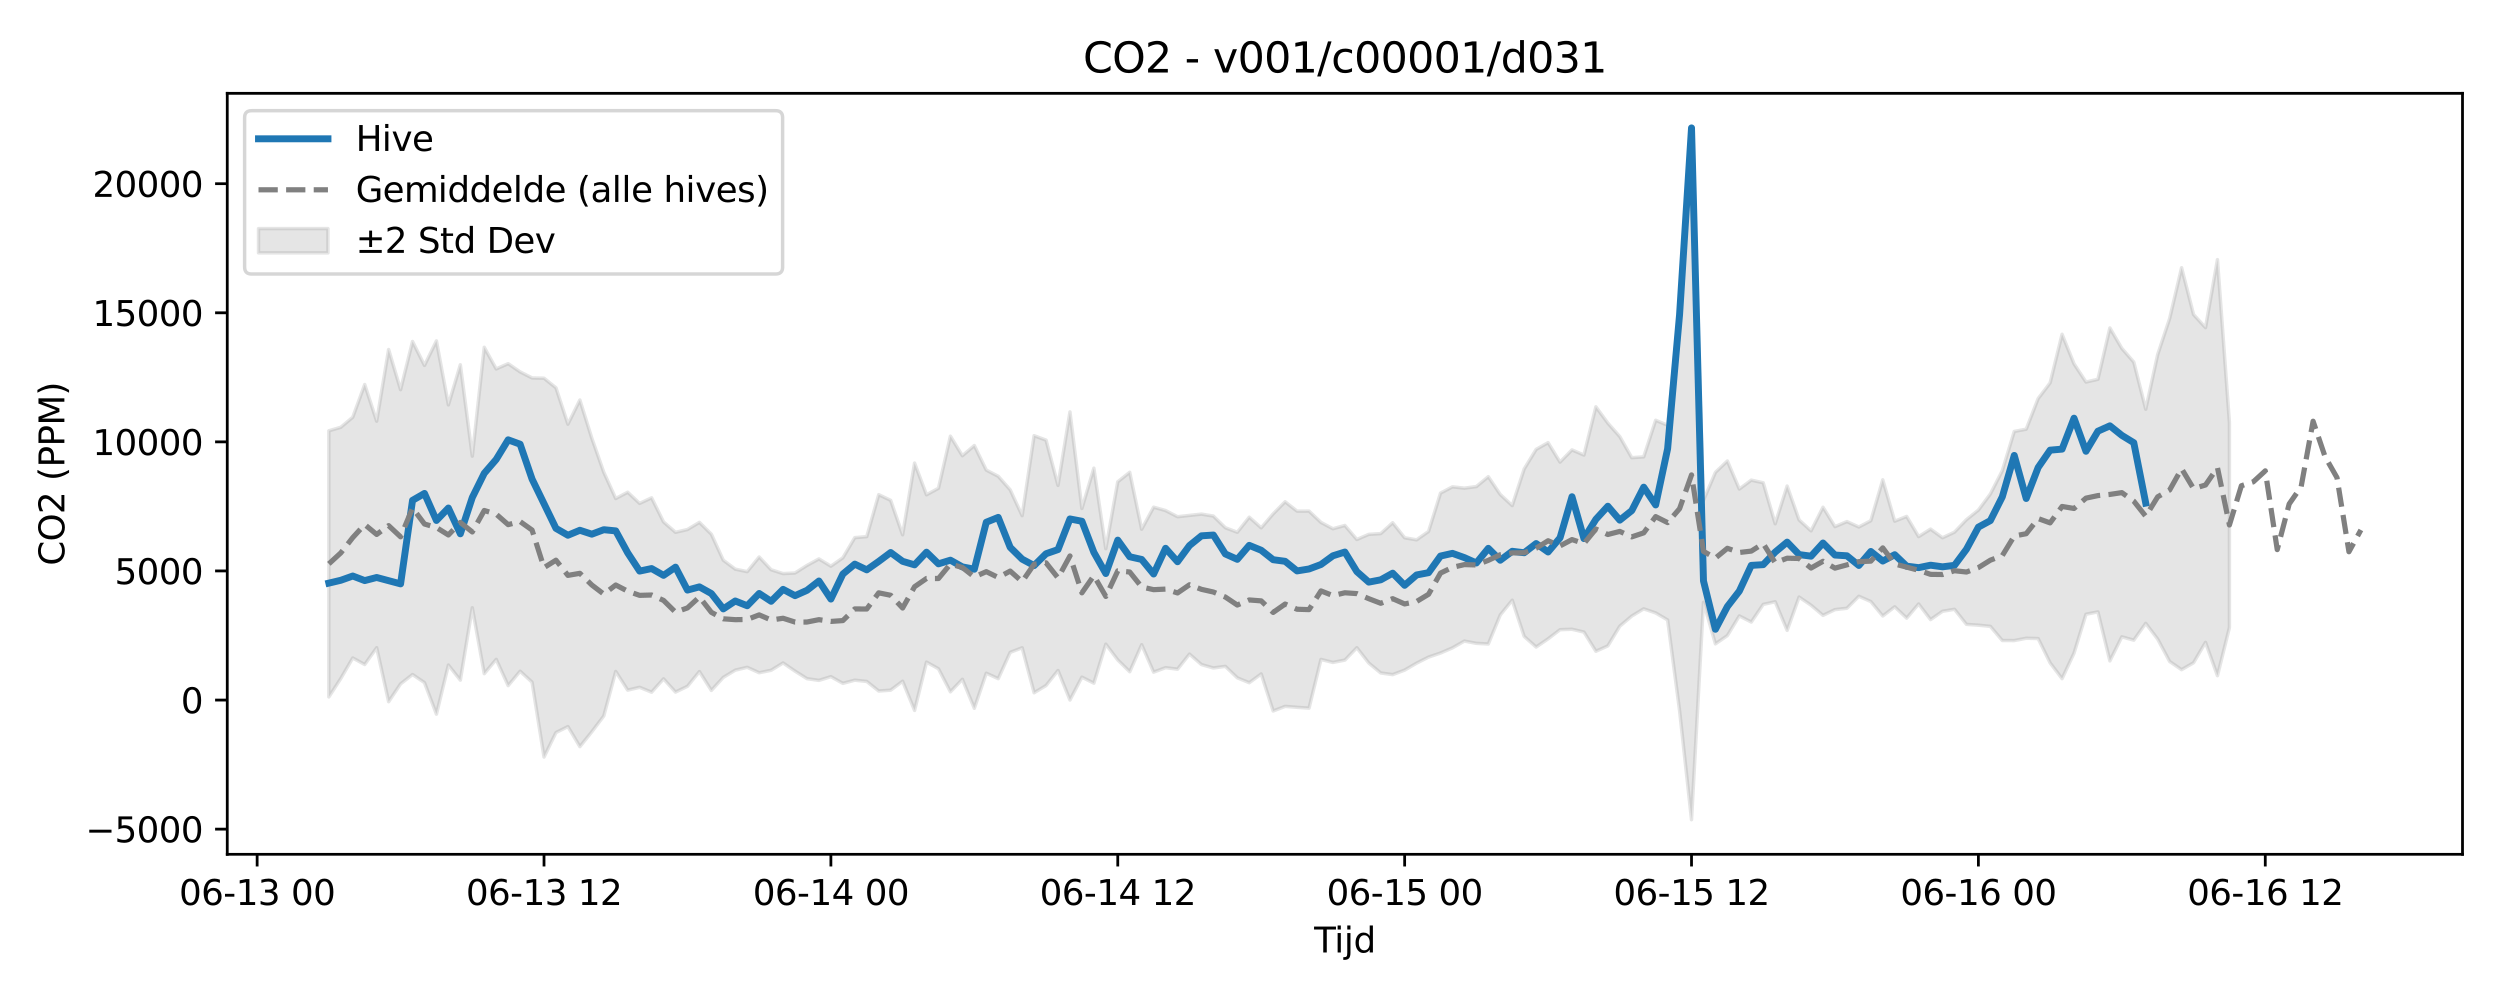 <?xml version="1.0" encoding="utf-8" standalone="no"?>
<!DOCTYPE svg PUBLIC "-//W3C//DTD SVG 1.1//EN"
  "http://www.w3.org/Graphics/SVG/1.1/DTD/svg11.dtd">
<svg xmlns:xlink="http://www.w3.org/1999/xlink" width="720pt" height="288pt" viewBox="0 0 720 288" xmlns="http://www.w3.org/2000/svg" version="1.1">
 <defs>
  <style type="text/css">*{stroke-linejoin: round; stroke-linecap: butt}</style>
 </defs>
 <g id="figure_1">
  <g id="patch_1">
   <path d="M 0 288 
L 720 288 
L 720 0 
L 0 0 
z
" style="fill: #ffffff"/>
  </g>
  <g id="axes_1">
   <g id="patch_2">
    <path d="M 65.45 246.04 
L 709.2 246.04 
L 709.2 26.88 
L 65.45 26.88 
z
" style="fill: #ffffff"/>
   </g>
   <g id="FillBetweenPolyCollection_1">
    <defs>
     <path id="mb238373b81" d="M 94.711 -163.932 
L 94.711 -87.285 
L 98.154 -92.598 
L 101.596 -98.506 
L 105.039 -96.616 
L 108.481 -101.46 
L 111.924 -85.903 
L 115.366 -91.038 
L 118.809 -93.74 
L 122.251 -91.401 
L 125.694 -82.318 
L 129.136 -96.468 
L 132.579 -92.121 
L 136.022 -112.971 
L 139.464 -93.983 
L 142.907 -98.1 
L 146.349 -90.545 
L 149.792 -94.687 
L 153.234 -91.541 
L 156.677 -69.968 
L 160.119 -77.025 
L 163.562 -78.741 
L 167.004 -72.966 
L 170.447 -77.245 
L 173.889 -81.805 
L 177.332 -94.617 
L 180.774 -89.24 
L 184.217 -90.054 
L 187.659 -88.648 
L 191.102 -92.493 
L 194.544 -88.682 
L 197.987 -90.338 
L 201.429 -94.593 
L 204.872 -89.149 
L 208.314 -92.912 
L 211.757 -94.988 
L 215.199 -95.811 
L 218.642 -94.251 
L 222.084 -94.956 
L 225.527 -97.072 
L 228.969 -94.71 
L 232.412 -92.546 
L 235.854 -92.041 
L 239.297 -93.122 
L 242.739 -91.192 
L 246.182 -92.102 
L 249.624 -91.745 
L 253.067 -88.988 
L 256.509 -89.224 
L 259.952 -91.804 
L 263.395 -83.398 
L 266.837 -97.308 
L 270.28 -95.393 
L 273.722 -88.75 
L 277.165 -92.36 
L 280.607 -84.012 
L 284.05 -94.116 
L 287.492 -92.544 
L 290.935 -100.125 
L 294.377 -101.442 
L 297.82 -88.484 
L 301.262 -90.567 
L 304.705 -94.902 
L 308.147 -86.395 
L 311.59 -92.98 
L 315.032 -91.248 
L 318.475 -102.481 
L 321.917 -97.931 
L 325.36 -94.541 
L 328.802 -102.324 
L 332.245 -94.421 
L 335.687 -95.708 
L 339.13 -95.272 
L 342.572 -99.617 
L 346.015 -96.603 
L 349.457 -95.621 
L 352.9 -96.088 
L 356.342 -92.791 
L 359.785 -91.375 
L 363.227 -93.906 
L 366.67 -83.234 
L 370.112 -84.562 
L 373.555 -84.289 
L 376.997 -84.053 
L 380.44 -98.084 
L 383.882 -97.217 
L 387.325 -97.887 
L 390.768 -101.454 
L 394.21 -97.044 
L 397.653 -94.185 
L 401.095 -93.705 
L 404.538 -95.009 
L 407.98 -97.007 
L 411.423 -98.757 
L 414.865 -99.926 
L 418.308 -101.414 
L 421.75 -103.373 
L 425.193 -102.714 
L 428.635 -102.529 
L 432.078 -110.894 
L 435.52 -115.14 
L 438.963 -104.713 
L 442.405 -101.649 
L 445.848 -104.01 
L 449.29 -106.649 
L 452.733 -106.772 
L 456.175 -105.965 
L 459.618 -100.438 
L 463.06 -101.983 
L 466.503 -107.659 
L 469.945 -110.57 
L 473.388 -112.655 
L 476.83 -111.475 
L 480.273 -109.451 
L 483.715 -83.362 
L 487.158 -51.922 
L 490.6 -114.528 
L 494.043 -102.566 
L 497.485 -104.95 
L 500.928 -110.613 
L 504.37 -108.846 
L 507.813 -113.931 
L 511.255 -114.69 
L 514.698 -106.447 
L 518.141 -116.052 
L 521.583 -113.69 
L 525.026 -110.774 
L 528.468 -112.428 
L 531.911 -112.816 
L 535.353 -116.269 
L 538.796 -114.75 
L 542.238 -110.598 
L 545.681 -113.24 
L 549.123 -109.979 
L 552.566 -114.052 
L 556.008 -109.551 
L 559.451 -111.953 
L 562.893 -112.521 
L 566.336 -108.18 
L 569.778 -107.948 
L 573.221 -107.602 
L 576.663 -103.527 
L 580.106 -103.515 
L 583.548 -104.182 
L 586.991 -104.092 
L 590.433 -97.095 
L 593.876 -92.548 
L 597.318 -99.889 
L 600.761 -111.097 
L 604.203 -111.773 
L 607.646 -97.664 
L 611.088 -104.59 
L 614.531 -103.627 
L 617.973 -108.476 
L 621.416 -103.928 
L 624.858 -97.494 
L 628.301 -95.129 
L 631.743 -97.126 
L 635.186 -103.005 
L 638.628 -93.397 
L 642.071 -107.245 
L 642.071 -166.371 
L 642.071 -166.371 
L 638.628 -213.225 
L 635.186 -193.642 
L 631.743 -197.409 
L 628.301 -210.899 
L 624.858 -196.27 
L 621.416 -185.902 
L 617.973 -170.147 
L 614.531 -183.712 
L 611.088 -187.661 
L 607.646 -193.545 
L 604.203 -178.766 
L 600.761 -177.98 
L 597.318 -183.237 
L 593.876 -191.728 
L 590.433 -177.723 
L 586.991 -173.215 
L 583.548 -164.398 
L 580.106 -163.75 
L 576.663 -152.435 
L 573.221 -145.733 
L 569.778 -141.101 
L 566.336 -138.336 
L 562.893 -134.745 
L 559.451 -133.129 
L 556.008 -135.623 
L 552.566 -133.466 
L 549.123 -139.266 
L 545.681 -137.899 
L 542.238 -149.813 
L 538.796 -138.032 
L 535.353 -136.224 
L 531.911 -137.786 
L 528.468 -136.334 
L 525.026 -141.92 
L 521.583 -135.117 
L 518.141 -138.262 
L 514.698 -148.024 
L 511.255 -137.16 
L 507.813 -148.966 
L 504.37 -149.722 
L 500.928 -147.158 
L 497.485 -155.233 
L 494.043 -151.968 
L 490.6 -143.896 
L 487.158 -250.525 
L 483.715 -199.64 
L 480.273 -165.535 
L 476.83 -166.96 
L 473.388 -156.421 
L 469.945 -156.195 
L 466.503 -162.253 
L 463.06 -166.142 
L 459.618 -170.839 
L 456.175 -156.941 
L 452.733 -158.436 
L 449.29 -154.911 
L 445.848 -160.52 
L 442.405 -158.577 
L 438.963 -152.937 
L 435.52 -142.391 
L 432.078 -145.59 
L 428.635 -150.714 
L 425.193 -147.871 
L 421.75 -147.416 
L 418.308 -147.792 
L 414.865 -145.982 
L 411.423 -134.94 
L 407.98 -132.528 
L 404.538 -133.122 
L 401.095 -137.453 
L 397.653 -134.323 
L 394.21 -134.111 
L 390.768 -132.627 
L 387.325 -136.676 
L 383.882 -135.721 
L 380.44 -137.55 
L 376.997 -140.81 
L 373.555 -140.785 
L 370.112 -143.502 
L 366.67 -140.006 
L 363.227 -135.99 
L 359.785 -139.054 
L 356.342 -134.709 
L 352.9 -136.015 
L 349.457 -139.374 
L 346.015 -139.939 
L 342.572 -139.563 
L 339.13 -139.183 
L 335.687 -140.967 
L 332.245 -141.932 
L 328.802 -135.579 
L 325.36 -151.983 
L 321.917 -149.246 
L 318.475 -129.979 
L 315.032 -153.171 
L 311.59 -141.553 
L 308.147 -169.372 
L 304.705 -148.199 
L 301.262 -161.248 
L 297.82 -162.521 
L 294.377 -139.496 
L 290.935 -146.938 
L 287.492 -150.835 
L 284.05 -152.615 
L 280.607 -159.68 
L 277.165 -156.75 
L 273.722 -162.384 
L 270.28 -147.387 
L 266.837 -145.495 
L 263.395 -154.64 
L 259.952 -133.975 
L 256.509 -143.908 
L 253.067 -145.538 
L 249.624 -133.455 
L 246.182 -133.161 
L 242.739 -127.35 
L 239.297 -124.94 
L 235.854 -127.038 
L 232.412 -125.162 
L 228.969 -122.982 
L 225.527 -122.809 
L 222.084 -123.913 
L 218.642 -127.585 
L 215.199 -123.371 
L 211.757 -124.084 
L 208.314 -126.656 
L 204.872 -134.153 
L 201.429 -137.562 
L 197.987 -135.501 
L 194.544 -134.698 
L 191.102 -137.682 
L 187.659 -144.627 
L 184.217 -143.023 
L 180.774 -146.242 
L 177.332 -144.423 
L 173.889 -151.989 
L 170.447 -161.796 
L 167.004 -172.799 
L 163.562 -165.839 
L 160.119 -176.309 
L 156.677 -179.08 
L 153.234 -179.15 
L 149.792 -180.9 
L 146.349 -183.262 
L 142.907 -181.747 
L 139.464 -187.981 
L 136.022 -156.626 
L 132.579 -182.949 
L 129.136 -171.389 
L 125.694 -189.823 
L 122.251 -182.766 
L 118.809 -189.654 
L 115.366 -175.764 
L 111.924 -187.337 
L 108.481 -166.702 
L 105.039 -177.258 
L 101.596 -167.847 
L 98.154 -164.946 
L 94.711 -163.932 
z
" style="stroke: #808080; stroke-opacity: 0.2"/>
    </defs>
    <g clip-path="url(#p843b6e607b)">
     <use xlink:href="#mb238373b81" x="0" y="288" style="fill: #808080; fill-opacity: 0.2; stroke: #808080; stroke-opacity: 0.2"/>
    </g>
   </g>
   <g id="matplotlib.axis_1">
    <g id="xtick_1">
     <g id="line2d_1">
      <defs>
       <path id="m1d92f4a428" d="M 0 0 
L 0 3.5 
" style="stroke: #000000; stroke-width: 0.8"/>
      </defs>
      <g>
       <use xlink:href="#m1d92f4a428" x="74.056" y="246.04" style="stroke: #000000; stroke-width: 0.8"/>
      </g>
     </g>
     <g id="text_1">
      <!-- 06-13 00 -->
      <g transform="translate(51.576 260.638) scale(0.1 -0.1)">
       <defs>
        <path id="DejaVuSans-30" d="M 2034 4250 
Q 1547 4250 1301 3770 
Q 1056 3291 1056 2328 
Q 1056 1369 1301 889 
Q 1547 409 2034 409 
Q 2525 409 2770 889 
Q 3016 1369 3016 2328 
Q 3016 3291 2770 3770 
Q 2525 4250 2034 4250 
z
M 2034 4750 
Q 2819 4750 3233 4129 
Q 3647 3509 3647 2328 
Q 3647 1150 3233 529 
Q 2819 -91 2034 -91 
Q 1250 -91 836 529 
Q 422 1150 422 2328 
Q 422 3509 836 4129 
Q 1250 4750 2034 4750 
z
" transform="scale(0.016)"/>
        <path id="DejaVuSans-36" d="M 2113 2584 
Q 1688 2584 1439 2293 
Q 1191 2003 1191 1497 
Q 1191 994 1439 701 
Q 1688 409 2113 409 
Q 2538 409 2786 701 
Q 3034 994 3034 1497 
Q 3034 2003 2786 2293 
Q 2538 2584 2113 2584 
z
M 3366 4563 
L 3366 3988 
Q 3128 4100 2886 4159 
Q 2644 4219 2406 4219 
Q 1781 4219 1451 3797 
Q 1122 3375 1075 2522 
Q 1259 2794 1537 2939 
Q 1816 3084 2150 3084 
Q 2853 3084 3261 2657 
Q 3669 2231 3669 1497 
Q 3669 778 3244 343 
Q 2819 -91 2113 -91 
Q 1303 -91 875 529 
Q 447 1150 447 2328 
Q 447 3434 972 4092 
Q 1497 4750 2381 4750 
Q 2619 4750 2861 4703 
Q 3103 4656 3366 4563 
z
" transform="scale(0.016)"/>
        <path id="DejaVuSans-2d" d="M 313 2009 
L 1997 2009 
L 1997 1497 
L 313 1497 
L 313 2009 
z
" transform="scale(0.016)"/>
        <path id="DejaVuSans-31" d="M 794 531 
L 1825 531 
L 1825 4091 
L 703 3866 
L 703 4441 
L 1819 4666 
L 2450 4666 
L 2450 531 
L 3481 531 
L 3481 0 
L 794 0 
L 794 531 
z
" transform="scale(0.016)"/>
        <path id="DejaVuSans-33" d="M 2597 2516 
Q 3050 2419 3304 2112 
Q 3559 1806 3559 1356 
Q 3559 666 3084 287 
Q 2609 -91 1734 -91 
Q 1441 -91 1130 -33 
Q 819 25 488 141 
L 488 750 
Q 750 597 1062 519 
Q 1375 441 1716 441 
Q 2309 441 2620 675 
Q 2931 909 2931 1356 
Q 2931 1769 2642 2001 
Q 2353 2234 1838 2234 
L 1294 2234 
L 1294 2753 
L 1863 2753 
Q 2328 2753 2575 2939 
Q 2822 3125 2822 3475 
Q 2822 3834 2567 4026 
Q 2313 4219 1838 4219 
Q 1578 4219 1281 4162 
Q 984 4106 628 3988 
L 628 4550 
Q 988 4650 1302 4700 
Q 1616 4750 1894 4750 
Q 2613 4750 3031 4423 
Q 3450 4097 3450 3541 
Q 3450 3153 3228 2886 
Q 3006 2619 2597 2516 
z
" transform="scale(0.016)"/>
        <path id="DejaVuSans-20" transform="scale(0.016)"/>
       </defs>
       <use xlink:href="#DejaVuSans-30"/>
       <use xlink:href="#DejaVuSans-36" transform="translate(63.623 0)"/>
       <use xlink:href="#DejaVuSans-2d" transform="translate(127.246 0)"/>
       <use xlink:href="#DejaVuSans-31" transform="translate(163.33 0)"/>
       <use xlink:href="#DejaVuSans-33" transform="translate(226.953 0)"/>
       <use xlink:href="#DejaVuSans-20" transform="translate(290.576 0)"/>
       <use xlink:href="#DejaVuSans-30" transform="translate(322.363 0)"/>
       <use xlink:href="#DejaVuSans-30" transform="translate(385.986 0)"/>
      </g>
     </g>
    </g>
    <g id="xtick_2">
     <g id="line2d_2">
      <g>
       <use xlink:href="#m1d92f4a428" x="156.677" y="246.04" style="stroke: #000000; stroke-width: 0.8"/>
      </g>
     </g>
     <g id="text_2">
      <!-- 06-13 12 -->
      <g transform="translate(134.196 260.638) scale(0.1 -0.1)">
       <defs>
        <path id="DejaVuSans-32" d="M 1228 531 
L 3431 531 
L 3431 0 
L 469 0 
L 469 531 
Q 828 903 1448 1529 
Q 2069 2156 2228 2338 
Q 2531 2678 2651 2914 
Q 2772 3150 2772 3378 
Q 2772 3750 2511 3984 
Q 2250 4219 1831 4219 
Q 1534 4219 1204 4116 
Q 875 4013 500 3803 
L 500 4441 
Q 881 4594 1212 4672 
Q 1544 4750 1819 4750 
Q 2544 4750 2975 4387 
Q 3406 4025 3406 3419 
Q 3406 3131 3298 2873 
Q 3191 2616 2906 2266 
Q 2828 2175 2409 1742 
Q 1991 1309 1228 531 
z
" transform="scale(0.016)"/>
       </defs>
       <use xlink:href="#DejaVuSans-30"/>
       <use xlink:href="#DejaVuSans-36" transform="translate(63.623 0)"/>
       <use xlink:href="#DejaVuSans-2d" transform="translate(127.246 0)"/>
       <use xlink:href="#DejaVuSans-31" transform="translate(163.33 0)"/>
       <use xlink:href="#DejaVuSans-33" transform="translate(226.953 0)"/>
       <use xlink:href="#DejaVuSans-20" transform="translate(290.576 0)"/>
       <use xlink:href="#DejaVuSans-31" transform="translate(322.363 0)"/>
       <use xlink:href="#DejaVuSans-32" transform="translate(385.986 0)"/>
      </g>
     </g>
    </g>
    <g id="xtick_3">
     <g id="line2d_3">
      <g>
       <use xlink:href="#m1d92f4a428" x="239.297" y="246.04" style="stroke: #000000; stroke-width: 0.8"/>
      </g>
     </g>
     <g id="text_3">
      <!-- 06-14 00 -->
      <g transform="translate(216.816 260.638) scale(0.1 -0.1)">
       <defs>
        <path id="DejaVuSans-34" d="M 2419 4116 
L 825 1625 
L 2419 1625 
L 2419 4116 
z
M 2253 4666 
L 3047 4666 
L 3047 1625 
L 3713 1625 
L 3713 1100 
L 3047 1100 
L 3047 0 
L 2419 0 
L 2419 1100 
L 313 1100 
L 313 1709 
L 2253 4666 
z
" transform="scale(0.016)"/>
       </defs>
       <use xlink:href="#DejaVuSans-30"/>
       <use xlink:href="#DejaVuSans-36" transform="translate(63.623 0)"/>
       <use xlink:href="#DejaVuSans-2d" transform="translate(127.246 0)"/>
       <use xlink:href="#DejaVuSans-31" transform="translate(163.33 0)"/>
       <use xlink:href="#DejaVuSans-34" transform="translate(226.953 0)"/>
       <use xlink:href="#DejaVuSans-20" transform="translate(290.576 0)"/>
       <use xlink:href="#DejaVuSans-30" transform="translate(322.363 0)"/>
       <use xlink:href="#DejaVuSans-30" transform="translate(385.986 0)"/>
      </g>
     </g>
    </g>
    <g id="xtick_4">
     <g id="line2d_4">
      <g>
       <use xlink:href="#m1d92f4a428" x="321.917" y="246.04" style="stroke: #000000; stroke-width: 0.8"/>
      </g>
     </g>
     <g id="text_4">
      <!-- 06-14 12 -->
      <g transform="translate(299.437 260.638) scale(0.1 -0.1)">
       <use xlink:href="#DejaVuSans-30"/>
       <use xlink:href="#DejaVuSans-36" transform="translate(63.623 0)"/>
       <use xlink:href="#DejaVuSans-2d" transform="translate(127.246 0)"/>
       <use xlink:href="#DejaVuSans-31" transform="translate(163.33 0)"/>
       <use xlink:href="#DejaVuSans-34" transform="translate(226.953 0)"/>
       <use xlink:href="#DejaVuSans-20" transform="translate(290.576 0)"/>
       <use xlink:href="#DejaVuSans-31" transform="translate(322.363 0)"/>
       <use xlink:href="#DejaVuSans-32" transform="translate(385.986 0)"/>
      </g>
     </g>
    </g>
    <g id="xtick_5">
     <g id="line2d_5">
      <g>
       <use xlink:href="#m1d92f4a428" x="404.538" y="246.04" style="stroke: #000000; stroke-width: 0.8"/>
      </g>
     </g>
     <g id="text_5">
      <!-- 06-15 00 -->
      <g transform="translate(382.057 260.638) scale(0.1 -0.1)">
       <defs>
        <path id="DejaVuSans-35" d="M 691 4666 
L 3169 4666 
L 3169 4134 
L 1269 4134 
L 1269 2991 
Q 1406 3038 1543 3061 
Q 1681 3084 1819 3084 
Q 2600 3084 3056 2656 
Q 3513 2228 3513 1497 
Q 3513 744 3044 326 
Q 2575 -91 1722 -91 
Q 1428 -91 1123 -41 
Q 819 9 494 109 
L 494 744 
Q 775 591 1075 516 
Q 1375 441 1709 441 
Q 2250 441 2565 725 
Q 2881 1009 2881 1497 
Q 2881 1984 2565 2268 
Q 2250 2553 1709 2553 
Q 1456 2553 1204 2497 
Q 953 2441 691 2322 
L 691 4666 
z
" transform="scale(0.016)"/>
       </defs>
       <use xlink:href="#DejaVuSans-30"/>
       <use xlink:href="#DejaVuSans-36" transform="translate(63.623 0)"/>
       <use xlink:href="#DejaVuSans-2d" transform="translate(127.246 0)"/>
       <use xlink:href="#DejaVuSans-31" transform="translate(163.33 0)"/>
       <use xlink:href="#DejaVuSans-35" transform="translate(226.953 0)"/>
       <use xlink:href="#DejaVuSans-20" transform="translate(290.576 0)"/>
       <use xlink:href="#DejaVuSans-30" transform="translate(322.363 0)"/>
       <use xlink:href="#DejaVuSans-30" transform="translate(385.986 0)"/>
      </g>
     </g>
    </g>
    <g id="xtick_6">
     <g id="line2d_6">
      <g>
       <use xlink:href="#m1d92f4a428" x="487.158" y="246.04" style="stroke: #000000; stroke-width: 0.8"/>
      </g>
     </g>
     <g id="text_6">
      <!-- 06-15 12 -->
      <g transform="translate(464.677 260.638) scale(0.1 -0.1)">
       <use xlink:href="#DejaVuSans-30"/>
       <use xlink:href="#DejaVuSans-36" transform="translate(63.623 0)"/>
       <use xlink:href="#DejaVuSans-2d" transform="translate(127.246 0)"/>
       <use xlink:href="#DejaVuSans-31" transform="translate(163.33 0)"/>
       <use xlink:href="#DejaVuSans-35" transform="translate(226.953 0)"/>
       <use xlink:href="#DejaVuSans-20" transform="translate(290.576 0)"/>
       <use xlink:href="#DejaVuSans-31" transform="translate(322.363 0)"/>
       <use xlink:href="#DejaVuSans-32" transform="translate(385.986 0)"/>
      </g>
     </g>
    </g>
    <g id="xtick_7">
     <g id="line2d_7">
      <g>
       <use xlink:href="#m1d92f4a428" x="569.778" y="246.04" style="stroke: #000000; stroke-width: 0.8"/>
      </g>
     </g>
     <g id="text_7">
      <!-- 06-16 00 -->
      <g transform="translate(547.298 260.638) scale(0.1 -0.1)">
       <use xlink:href="#DejaVuSans-30"/>
       <use xlink:href="#DejaVuSans-36" transform="translate(63.623 0)"/>
       <use xlink:href="#DejaVuSans-2d" transform="translate(127.246 0)"/>
       <use xlink:href="#DejaVuSans-31" transform="translate(163.33 0)"/>
       <use xlink:href="#DejaVuSans-36" transform="translate(226.953 0)"/>
       <use xlink:href="#DejaVuSans-20" transform="translate(290.576 0)"/>
       <use xlink:href="#DejaVuSans-30" transform="translate(322.363 0)"/>
       <use xlink:href="#DejaVuSans-30" transform="translate(385.986 0)"/>
      </g>
     </g>
    </g>
    <g id="xtick_8">
     <g id="line2d_8">
      <g>
       <use xlink:href="#m1d92f4a428" x="652.399" y="246.04" style="stroke: #000000; stroke-width: 0.8"/>
      </g>
     </g>
     <g id="text_8">
      <!-- 06-16 12 -->
      <g transform="translate(629.918 260.638) scale(0.1 -0.1)">
       <use xlink:href="#DejaVuSans-30"/>
       <use xlink:href="#DejaVuSans-36" transform="translate(63.623 0)"/>
       <use xlink:href="#DejaVuSans-2d" transform="translate(127.246 0)"/>
       <use xlink:href="#DejaVuSans-31" transform="translate(163.33 0)"/>
       <use xlink:href="#DejaVuSans-36" transform="translate(226.953 0)"/>
       <use xlink:href="#DejaVuSans-20" transform="translate(290.576 0)"/>
       <use xlink:href="#DejaVuSans-31" transform="translate(322.363 0)"/>
       <use xlink:href="#DejaVuSans-32" transform="translate(385.986 0)"/>
      </g>
     </g>
    </g>
    <g id="text_9">
     <!-- Tijd -->
     <g transform="translate(378.475 274.317) scale(0.1 -0.1)">
      <defs>
       <path id="DejaVuSans-54" d="M -19 4666 
L 3928 4666 
L 3928 4134 
L 2272 4134 
L 2272 0 
L 1638 0 
L 1638 4134 
L -19 4134 
L -19 4666 
z
" transform="scale(0.016)"/>
       <path id="DejaVuSans-69" d="M 603 3500 
L 1178 3500 
L 1178 0 
L 603 0 
L 603 3500 
z
M 603 4863 
L 1178 4863 
L 1178 4134 
L 603 4134 
L 603 4863 
z
" transform="scale(0.016)"/>
       <path id="DejaVuSans-6a" d="M 603 3500 
L 1178 3500 
L 1178 -63 
Q 1178 -731 923 -1031 
Q 669 -1331 103 -1331 
L -116 -1331 
L -116 -844 
L 38 -844 
Q 366 -844 484 -692 
Q 603 -541 603 -63 
L 603 3500 
z
M 603 4863 
L 1178 4863 
L 1178 4134 
L 603 4134 
L 603 4863 
z
" transform="scale(0.016)"/>
       <path id="DejaVuSans-64" d="M 2906 2969 
L 2906 4863 
L 3481 4863 
L 3481 0 
L 2906 0 
L 2906 525 
Q 2725 213 2448 61 
Q 2172 -91 1784 -91 
Q 1150 -91 751 415 
Q 353 922 353 1747 
Q 353 2572 751 3078 
Q 1150 3584 1784 3584 
Q 2172 3584 2448 3432 
Q 2725 3281 2906 2969 
z
M 947 1747 
Q 947 1113 1208 752 
Q 1469 391 1925 391 
Q 2381 391 2643 752 
Q 2906 1113 2906 1747 
Q 2906 2381 2643 2742 
Q 2381 3103 1925 3103 
Q 1469 3103 1208 2742 
Q 947 2381 947 1747 
z
" transform="scale(0.016)"/>
      </defs>
      <use xlink:href="#DejaVuSans-54"/>
      <use xlink:href="#DejaVuSans-69" transform="translate(57.959 0)"/>
      <use xlink:href="#DejaVuSans-6a" transform="translate(85.742 0)"/>
      <use xlink:href="#DejaVuSans-64" transform="translate(113.525 0)"/>
     </g>
    </g>
   </g>
   <g id="matplotlib.axis_2">
    <g id="ytick_1">
     <g id="line2d_9">
      <defs>
       <path id="me6b903d8b5" d="M 0 0 
L -3.5 0 
" style="stroke: #000000; stroke-width: 0.8"/>
      </defs>
      <g>
       <use xlink:href="#me6b903d8b5" x="65.45" y="238.789" style="stroke: #000000; stroke-width: 0.8"/>
      </g>
     </g>
     <g id="text_10">
      <!-- −5000 -->
      <g transform="translate(24.62 242.588) scale(0.1 -0.1)">
       <defs>
        <path id="DejaVuSans-2212" d="M 678 2272 
L 4684 2272 
L 4684 1741 
L 678 1741 
L 678 2272 
z
" transform="scale(0.016)"/>
       </defs>
       <use xlink:href="#DejaVuSans-2212"/>
       <use xlink:href="#DejaVuSans-35" transform="translate(83.789 0)"/>
       <use xlink:href="#DejaVuSans-30" transform="translate(147.412 0)"/>
       <use xlink:href="#DejaVuSans-30" transform="translate(211.035 0)"/>
       <use xlink:href="#DejaVuSans-30" transform="translate(274.658 0)"/>
      </g>
     </g>
    </g>
    <g id="ytick_2">
     <g id="line2d_10">
      <g>
       <use xlink:href="#me6b903d8b5" x="65.45" y="201.612" style="stroke: #000000; stroke-width: 0.8"/>
      </g>
     </g>
     <g id="text_11">
      <!-- 0 -->
      <g transform="translate(52.087 205.412) scale(0.1 -0.1)">
       <use xlink:href="#DejaVuSans-30"/>
      </g>
     </g>
    </g>
    <g id="ytick_3">
     <g id="line2d_11">
      <g>
       <use xlink:href="#me6b903d8b5" x="65.45" y="164.436" style="stroke: #000000; stroke-width: 0.8"/>
      </g>
     </g>
     <g id="text_12">
      <!-- 5000 -->
      <g transform="translate(33 168.235) scale(0.1 -0.1)">
       <use xlink:href="#DejaVuSans-35"/>
       <use xlink:href="#DejaVuSans-30" transform="translate(63.623 0)"/>
       <use xlink:href="#DejaVuSans-30" transform="translate(127.246 0)"/>
       <use xlink:href="#DejaVuSans-30" transform="translate(190.869 0)"/>
      </g>
     </g>
    </g>
    <g id="ytick_4">
     <g id="line2d_12">
      <g>
       <use xlink:href="#me6b903d8b5" x="65.45" y="127.26" style="stroke: #000000; stroke-width: 0.8"/>
      </g>
     </g>
     <g id="text_13">
      <!-- 10000 -->
      <g transform="translate(26.637 131.059) scale(0.1 -0.1)">
       <use xlink:href="#DejaVuSans-31"/>
       <use xlink:href="#DejaVuSans-30" transform="translate(63.623 0)"/>
       <use xlink:href="#DejaVuSans-30" transform="translate(127.246 0)"/>
       <use xlink:href="#DejaVuSans-30" transform="translate(190.869 0)"/>
       <use xlink:href="#DejaVuSans-30" transform="translate(254.492 0)"/>
      </g>
     </g>
    </g>
    <g id="ytick_5">
     <g id="line2d_13">
      <g>
       <use xlink:href="#me6b903d8b5" x="65.45" y="90.083" style="stroke: #000000; stroke-width: 0.8"/>
      </g>
     </g>
     <g id="text_14">
      <!-- 15000 -->
      <g transform="translate(26.637 93.883) scale(0.1 -0.1)">
       <use xlink:href="#DejaVuSans-31"/>
       <use xlink:href="#DejaVuSans-35" transform="translate(63.623 0)"/>
       <use xlink:href="#DejaVuSans-30" transform="translate(127.246 0)"/>
       <use xlink:href="#DejaVuSans-30" transform="translate(190.869 0)"/>
       <use xlink:href="#DejaVuSans-30" transform="translate(254.492 0)"/>
      </g>
     </g>
    </g>
    <g id="ytick_6">
     <g id="line2d_14">
      <g>
       <use xlink:href="#me6b903d8b5" x="65.45" y="52.907" style="stroke: #000000; stroke-width: 0.8"/>
      </g>
     </g>
     <g id="text_15">
      <!-- 20000 -->
      <g transform="translate(26.637 56.706) scale(0.1 -0.1)">
       <use xlink:href="#DejaVuSans-32"/>
       <use xlink:href="#DejaVuSans-30" transform="translate(63.623 0)"/>
       <use xlink:href="#DejaVuSans-30" transform="translate(127.246 0)"/>
       <use xlink:href="#DejaVuSans-30" transform="translate(190.869 0)"/>
       <use xlink:href="#DejaVuSans-30" transform="translate(254.492 0)"/>
      </g>
     </g>
    </g>
    <g id="text_16">
     <!-- CO2 (PPM) -->
     <g transform="translate(18.541 162.903) rotate(-90) scale(0.1 -0.1)">
      <defs>
       <path id="DejaVuSans-43" d="M 4122 4306 
L 4122 3641 
Q 3803 3938 3442 4084 
Q 3081 4231 2675 4231 
Q 1875 4231 1450 3742 
Q 1025 3253 1025 2328 
Q 1025 1406 1450 917 
Q 1875 428 2675 428 
Q 3081 428 3442 575 
Q 3803 722 4122 1019 
L 4122 359 
Q 3791 134 3420 21 
Q 3050 -91 2638 -91 
Q 1578 -91 968 557 
Q 359 1206 359 2328 
Q 359 3453 968 4101 
Q 1578 4750 2638 4750 
Q 3056 4750 3426 4639 
Q 3797 4528 4122 4306 
z
" transform="scale(0.016)"/>
       <path id="DejaVuSans-4f" d="M 2522 4238 
Q 1834 4238 1429 3725 
Q 1025 3213 1025 2328 
Q 1025 1447 1429 934 
Q 1834 422 2522 422 
Q 3209 422 3611 934 
Q 4013 1447 4013 2328 
Q 4013 3213 3611 3725 
Q 3209 4238 2522 4238 
z
M 2522 4750 
Q 3503 4750 4090 4092 
Q 4678 3434 4678 2328 
Q 4678 1225 4090 567 
Q 3503 -91 2522 -91 
Q 1538 -91 948 565 
Q 359 1222 359 2328 
Q 359 3434 948 4092 
Q 1538 4750 2522 4750 
z
" transform="scale(0.016)"/>
       <path id="DejaVuSans-28" d="M 1984 4856 
Q 1566 4138 1362 3434 
Q 1159 2731 1159 2009 
Q 1159 1288 1364 580 
Q 1569 -128 1984 -844 
L 1484 -844 
Q 1016 -109 783 600 
Q 550 1309 550 2009 
Q 550 2706 781 3412 
Q 1013 4119 1484 4856 
L 1984 4856 
z
" transform="scale(0.016)"/>
       <path id="DejaVuSans-50" d="M 1259 4147 
L 1259 2394 
L 2053 2394 
Q 2494 2394 2734 2622 
Q 2975 2850 2975 3272 
Q 2975 3691 2734 3919 
Q 2494 4147 2053 4147 
L 1259 4147 
z
M 628 4666 
L 2053 4666 
Q 2838 4666 3239 4311 
Q 3641 3956 3641 3272 
Q 3641 2581 3239 2228 
Q 2838 1875 2053 1875 
L 1259 1875 
L 1259 0 
L 628 0 
L 628 4666 
z
" transform="scale(0.016)"/>
       <path id="DejaVuSans-4d" d="M 628 4666 
L 1569 4666 
L 2759 1491 
L 3956 4666 
L 4897 4666 
L 4897 0 
L 4281 0 
L 4281 4097 
L 3078 897 
L 2444 897 
L 1241 4097 
L 1241 0 
L 628 0 
L 628 4666 
z
" transform="scale(0.016)"/>
       <path id="DejaVuSans-29" d="M 513 4856 
L 1013 4856 
Q 1481 4119 1714 3412 
Q 1947 2706 1947 2009 
Q 1947 1309 1714 600 
Q 1481 -109 1013 -844 
L 513 -844 
Q 928 -128 1133 580 
Q 1338 1288 1338 2009 
Q 1338 2731 1133 3434 
Q 928 4138 513 4856 
z
" transform="scale(0.016)"/>
      </defs>
      <use xlink:href="#DejaVuSans-43"/>
      <use xlink:href="#DejaVuSans-4f" transform="translate(69.824 0)"/>
      <use xlink:href="#DejaVuSans-32" transform="translate(148.535 0)"/>
      <use xlink:href="#DejaVuSans-20" transform="translate(212.158 0)"/>
      <use xlink:href="#DejaVuSans-28" transform="translate(243.945 0)"/>
      <use xlink:href="#DejaVuSans-50" transform="translate(282.959 0)"/>
      <use xlink:href="#DejaVuSans-50" transform="translate(343.262 0)"/>
      <use xlink:href="#DejaVuSans-4d" transform="translate(403.564 0)"/>
      <use xlink:href="#DejaVuSans-29" transform="translate(489.844 0)"/>
     </g>
    </g>
   </g>
   <g id="line2d_15">
    <path d="M 94.711 167.938 
L 98.154 167.118 
L 101.596 165.893 
L 105.039 167.209 
L 108.481 166.317 
L 115.366 168.154 
L 118.809 144.098 
L 122.251 142.11 
L 125.694 149.89 
L 129.136 146.316 
L 132.579 153.734 
L 136.022 143.278 
L 139.464 136.311 
L 142.907 132.311 
L 146.349 126.67 
L 149.792 127.929 
L 153.234 137.974 
L 160.119 152.168 
L 163.562 154.153 
L 167.004 152.716 
L 170.447 153.841 
L 173.889 152.554 
L 177.332 152.894 
L 180.774 159.214 
L 184.217 164.473 
L 187.659 163.744 
L 191.102 165.702 
L 194.544 163.343 
L 197.987 169.943 
L 201.429 169.019 
L 204.872 170.944 
L 208.314 175.358 
L 211.757 173.086 
L 215.199 174.456 
L 218.642 170.924 
L 222.084 173.172 
L 225.527 169.735 
L 228.969 171.552 
L 232.412 170.012 
L 235.854 167.333 
L 239.297 172.53 
L 242.739 165.328 
L 246.182 162.468 
L 249.624 164.116 
L 253.067 161.692 
L 256.509 159.122 
L 259.952 161.658 
L 263.395 162.676 
L 266.837 159.031 
L 270.28 162.386 
L 273.722 161.331 
L 277.165 163.265 
L 280.607 163.933 
L 284.05 150.401 
L 287.492 149.008 
L 290.935 157.64 
L 294.377 161.033 
L 297.82 162.887 
L 301.262 159.474 
L 304.705 158.28 
L 308.147 149.456 
L 311.59 150.121 
L 315.032 159.073 
L 318.475 165.177 
L 321.917 155.562 
L 325.36 160.347 
L 328.802 161.12 
L 332.245 165.313 
L 335.687 157.913 
L 339.13 161.778 
L 342.572 157.115 
L 346.015 154.319 
L 349.457 154.091 
L 352.9 159.54 
L 356.342 161.088 
L 359.785 157.065 
L 363.227 158.473 
L 366.67 161.198 
L 370.112 161.655 
L 373.555 164.424 
L 376.997 163.866 
L 380.44 162.577 
L 383.882 160.067 
L 387.325 158.986 
L 390.768 164.614 
L 394.21 167.65 
L 397.653 166.991 
L 401.095 165.075 
L 404.538 168.57 
L 407.98 165.588 
L 411.423 164.932 
L 414.865 160.141 
L 418.308 159.365 
L 421.75 160.597 
L 425.193 162.138 
L 428.635 157.923 
L 432.078 161.345 
L 435.52 158.77 
L 438.963 159.189 
L 442.405 156.547 
L 445.848 158.971 
L 449.29 154.894 
L 452.733 143.065 
L 456.175 155.107 
L 459.618 149.556 
L 463.06 145.796 
L 466.503 149.801 
L 469.945 147.057 
L 473.388 140.309 
L 476.83 145.42 
L 480.273 129.235 
L 483.715 90.624 
L 487.158 36.842 
L 490.6 167.296 
L 494.043 181.23 
L 497.485 174.687 
L 500.928 170.235 
L 504.37 162.83 
L 507.813 162.619 
L 511.255 158.998 
L 514.698 156.136 
L 518.141 159.715 
L 521.583 160.181 
L 525.026 156.391 
L 528.468 159.853 
L 531.911 160.067 
L 535.353 162.852 
L 538.796 158.827 
L 542.238 161.583 
L 545.681 159.757 
L 549.123 163.048 
L 552.566 163.484 
L 556.008 162.778 
L 559.451 163.244 
L 562.893 162.82 
L 566.336 158.185 
L 569.778 151.813 
L 573.221 149.935 
L 576.663 143.084 
L 580.106 131.168 
L 583.548 143.563 
L 586.991 134.628 
L 590.433 129.646 
L 593.876 129.349 
L 597.318 120.446 
L 600.761 129.964 
L 604.203 124.181 
L 607.646 122.637 
L 611.088 125.388 
L 614.531 127.5 
L 617.973 144.896 
L 617.973 144.896 
" clip-path="url(#p843b6e607b)" style="fill: none; stroke: #1f77b4; stroke-width: 2; stroke-linecap: square"/>
   </g>
   <g id="line2d_16">
    <path d="M 94.711 162.391 
L 98.154 159.228 
L 101.596 154.824 
L 105.039 151.063 
L 108.481 153.919 
L 111.924 151.38 
L 115.366 154.599 
L 118.809 146.303 
L 122.251 150.917 
L 125.694 151.929 
L 129.136 154.072 
L 132.579 150.465 
L 136.022 153.202 
L 139.464 147.018 
L 142.907 148.076 
L 146.349 151.097 
L 149.792 150.206 
L 153.234 152.654 
L 156.677 163.476 
L 160.119 161.333 
L 163.562 165.71 
L 167.004 165.117 
L 170.447 168.48 
L 173.889 171.103 
L 177.332 168.48 
L 180.774 170.259 
L 184.217 171.462 
L 187.659 171.362 
L 191.102 172.912 
L 194.544 176.31 
L 197.987 175.081 
L 201.429 171.923 
L 204.872 176.349 
L 208.314 178.216 
L 211.757 178.464 
L 215.199 178.409 
L 218.642 177.082 
L 222.084 178.565 
L 225.527 178.059 
L 228.969 179.154 
L 232.412 179.146 
L 235.854 178.461 
L 239.297 178.969 
L 242.739 178.729 
L 246.182 175.368 
L 249.624 175.4 
L 253.067 170.737 
L 256.509 171.434 
L 259.952 175.111 
L 263.395 168.981 
L 266.837 166.598 
L 270.28 166.61 
L 273.722 162.433 
L 277.165 163.445 
L 280.607 166.154 
L 284.05 164.634 
L 287.492 166.31 
L 290.935 164.468 
L 294.377 167.531 
L 297.82 162.498 
L 301.262 162.093 
L 304.705 166.449 
L 308.147 160.117 
L 311.59 170.734 
L 315.032 165.79 
L 318.475 171.77 
L 321.917 164.412 
L 325.36 164.738 
L 328.802 169.049 
L 332.245 169.823 
L 335.687 169.663 
L 339.13 170.772 
L 342.572 168.41 
L 346.015 169.729 
L 349.457 170.502 
L 352.9 171.948 
L 356.342 174.25 
L 359.785 172.785 
L 363.227 173.052 
L 366.67 176.38 
L 370.112 173.968 
L 373.555 175.463 
L 376.997 175.569 
L 380.44 170.183 
L 383.882 171.531 
L 387.325 170.718 
L 390.768 170.96 
L 394.21 172.423 
L 397.653 173.746 
L 401.095 172.421 
L 404.538 173.935 
L 407.98 173.232 
L 411.423 171.151 
L 414.865 165.046 
L 418.308 163.397 
L 421.75 162.606 
L 425.193 162.708 
L 428.635 161.379 
L 432.078 159.758 
L 435.52 159.234 
L 438.963 159.175 
L 442.405 157.887 
L 445.848 155.735 
L 449.29 157.22 
L 452.733 155.396 
L 456.175 156.547 
L 459.618 152.362 
L 463.06 153.937 
L 466.503 153.044 
L 469.945 154.618 
L 473.388 153.462 
L 476.83 148.782 
L 480.273 150.507 
L 483.715 146.499 
L 487.158 136.776 
L 490.6 158.788 
L 494.043 160.733 
L 497.485 157.908 
L 500.928 159.114 
L 504.37 158.716 
L 507.813 156.552 
L 511.255 162.075 
L 514.698 160.764 
L 518.141 160.843 
L 521.583 163.596 
L 525.026 161.653 
L 528.468 163.619 
L 535.353 161.753 
L 538.796 161.609 
L 542.238 157.795 
L 545.681 162.431 
L 552.566 164.241 
L 556.008 165.413 
L 559.451 165.459 
L 562.893 164.367 
L 566.336 164.742 
L 569.778 163.475 
L 573.221 161.333 
L 576.663 160.019 
L 580.106 154.368 
L 583.548 153.71 
L 586.991 149.347 
L 590.433 150.591 
L 593.876 145.862 
L 597.318 146.437 
L 600.761 143.462 
L 604.203 142.73 
L 607.646 142.395 
L 611.088 141.875 
L 614.531 144.331 
L 617.973 148.688 
L 621.416 143.085 
L 624.858 141.118 
L 628.301 134.986 
L 631.743 140.732 
L 635.186 139.677 
L 638.628 134.689 
L 642.071 151.192 
L 645.514 139.9 
L 648.956 138.762 
L 652.399 135.606 
L 655.841 158.282 
L 659.284 145.141 
L 662.726 140.18 
L 666.169 121.315 
L 669.611 131.505 
L 673.054 137.565 
L 676.496 158.902 
L 679.939 152.626 
L 679.939 152.626 
" clip-path="url(#p843b6e607b)" style="fill: none; stroke-dasharray: 5.55,2.4; stroke-dashoffset: 0; stroke: #808080; stroke-width: 1.5"/>
   </g>
   <g id="patch_3">
    <path d="M 65.45 246.04 
L 65.45 26.88 
" style="fill: none; stroke: #000000; stroke-width: 0.8; stroke-linejoin: miter; stroke-linecap: square"/>
   </g>
   <g id="patch_4">
    <path d="M 709.2 246.04 
L 709.2 26.88 
" style="fill: none; stroke: #000000; stroke-width: 0.8; stroke-linejoin: miter; stroke-linecap: square"/>
   </g>
   <g id="patch_5">
    <path d="M 65.45 246.04 
L 709.2 246.04 
" style="fill: none; stroke: #000000; stroke-width: 0.8; stroke-linejoin: miter; stroke-linecap: square"/>
   </g>
   <g id="patch_6">
    <path d="M 65.45 26.88 
L 709.2 26.88 
" style="fill: none; stroke: #000000; stroke-width: 0.8; stroke-linejoin: miter; stroke-linecap: square"/>
   </g>
   <g id="text_17">
    <!-- CO2 - v001/c00001/d031 -->
    <g transform="translate(311.922 20.88) scale(0.12 -0.12)">
     <defs>
      <path id="DejaVuSans-76" d="M 191 3500 
L 800 3500 
L 1894 563 
L 2988 3500 
L 3597 3500 
L 2284 0 
L 1503 0 
L 191 3500 
z
" transform="scale(0.016)"/>
      <path id="DejaVuSans-2f" d="M 1625 4666 
L 2156 4666 
L 531 -594 
L 0 -594 
L 1625 4666 
z
" transform="scale(0.016)"/>
      <path id="DejaVuSans-63" d="M 3122 3366 
L 3122 2828 
Q 2878 2963 2633 3030 
Q 2388 3097 2138 3097 
Q 1578 3097 1268 2742 
Q 959 2388 959 1747 
Q 959 1106 1268 751 
Q 1578 397 2138 397 
Q 2388 397 2633 464 
Q 2878 531 3122 666 
L 3122 134 
Q 2881 22 2623 -34 
Q 2366 -91 2075 -91 
Q 1284 -91 818 406 
Q 353 903 353 1747 
Q 353 2603 823 3093 
Q 1294 3584 2113 3584 
Q 2378 3584 2631 3529 
Q 2884 3475 3122 3366 
z
" transform="scale(0.016)"/>
     </defs>
     <use xlink:href="#DejaVuSans-43"/>
     <use xlink:href="#DejaVuSans-4f" transform="translate(69.824 0)"/>
     <use xlink:href="#DejaVuSans-32" transform="translate(148.535 0)"/>
     <use xlink:href="#DejaVuSans-20" transform="translate(212.158 0)"/>
     <use xlink:href="#DejaVuSans-2d" transform="translate(243.945 0)"/>
     <use xlink:href="#DejaVuSans-20" transform="translate(280.029 0)"/>
     <use xlink:href="#DejaVuSans-76" transform="translate(311.816 0)"/>
     <use xlink:href="#DejaVuSans-30" transform="translate(370.996 0)"/>
     <use xlink:href="#DejaVuSans-30" transform="translate(434.619 0)"/>
     <use xlink:href="#DejaVuSans-31" transform="translate(498.242 0)"/>
     <use xlink:href="#DejaVuSans-2f" transform="translate(561.865 0)"/>
     <use xlink:href="#DejaVuSans-63" transform="translate(595.557 0)"/>
     <use xlink:href="#DejaVuSans-30" transform="translate(650.537 0)"/>
     <use xlink:href="#DejaVuSans-30" transform="translate(714.16 0)"/>
     <use xlink:href="#DejaVuSans-30" transform="translate(777.783 0)"/>
     <use xlink:href="#DejaVuSans-30" transform="translate(841.406 0)"/>
     <use xlink:href="#DejaVuSans-31" transform="translate(905.029 0)"/>
     <use xlink:href="#DejaVuSans-2f" transform="translate(968.652 0)"/>
     <use xlink:href="#DejaVuSans-64" transform="translate(1002.344 0)"/>
     <use xlink:href="#DejaVuSans-30" transform="translate(1065.82 0)"/>
     <use xlink:href="#DejaVuSans-33" transform="translate(1129.443 0)"/>
     <use xlink:href="#DejaVuSans-31" transform="translate(1193.066 0)"/>
    </g>
   </g>
   <g id="legend_1">
    <g id="patch_7">
     <path d="M 72.45 78.914 
L 223.394 78.914 
Q 225.394 78.914 225.394 76.914 
L 225.394 33.88 
Q 225.394 31.88 223.394 31.88 
L 72.45 31.88 
Q 70.45 31.88 70.45 33.88 
L 70.45 76.914 
Q 70.45 78.914 72.45 78.914 
z
" style="fill: #ffffff; opacity: 0.8; stroke: #cccccc; stroke-linejoin: miter"/>
    </g>
    <g id="line2d_17">
     <path d="M 74.45 39.978 
L 84.45 39.978 
L 94.45 39.978 
" style="fill: none; stroke: #1f77b4; stroke-width: 2; stroke-linecap: square"/>
    </g>
    <g id="text_18">
     <!-- Hive -->
     <g transform="translate(102.45 43.478) scale(0.1 -0.1)">
      <defs>
       <path id="DejaVuSans-48" d="M 628 4666 
L 1259 4666 
L 1259 2753 
L 3553 2753 
L 3553 4666 
L 4184 4666 
L 4184 0 
L 3553 0 
L 3553 2222 
L 1259 2222 
L 1259 0 
L 628 0 
L 628 4666 
z
" transform="scale(0.016)"/>
       <path id="DejaVuSans-65" d="M 3597 1894 
L 3597 1613 
L 953 1613 
Q 991 1019 1311 708 
Q 1631 397 2203 397 
Q 2534 397 2845 478 
Q 3156 559 3463 722 
L 3463 178 
Q 3153 47 2828 -22 
Q 2503 -91 2169 -91 
Q 1331 -91 842 396 
Q 353 884 353 1716 
Q 353 2575 817 3079 
Q 1281 3584 2069 3584 
Q 2775 3584 3186 3129 
Q 3597 2675 3597 1894 
z
M 3022 2063 
Q 3016 2534 2758 2815 
Q 2500 3097 2075 3097 
Q 1594 3097 1305 2825 
Q 1016 2553 972 2059 
L 3022 2063 
z
" transform="scale(0.016)"/>
      </defs>
      <use xlink:href="#DejaVuSans-48"/>
      <use xlink:href="#DejaVuSans-69" transform="translate(75.195 0)"/>
      <use xlink:href="#DejaVuSans-76" transform="translate(102.979 0)"/>
      <use xlink:href="#DejaVuSans-65" transform="translate(162.158 0)"/>
     </g>
    </g>
    <g id="line2d_18">
     <path d="M 74.45 54.657 
L 84.45 54.657 
L 94.45 54.657 
" style="fill: none; stroke-dasharray: 5.55,2.4; stroke-dashoffset: 0; stroke: #808080; stroke-width: 1.5"/>
    </g>
    <g id="text_19">
     <!-- Gemiddelde (alle hives) -->
     <g transform="translate(102.45 58.157) scale(0.1 -0.1)">
      <defs>
       <path id="DejaVuSans-47" d="M 3809 666 
L 3809 1919 
L 2778 1919 
L 2778 2438 
L 4434 2438 
L 4434 434 
Q 4069 175 3628 42 
Q 3188 -91 2688 -91 
Q 1594 -91 976 548 
Q 359 1188 359 2328 
Q 359 3472 976 4111 
Q 1594 4750 2688 4750 
Q 3144 4750 3555 4637 
Q 3966 4525 4313 4306 
L 4313 3634 
Q 3963 3931 3569 4081 
Q 3175 4231 2741 4231 
Q 1884 4231 1454 3753 
Q 1025 3275 1025 2328 
Q 1025 1384 1454 906 
Q 1884 428 2741 428 
Q 3075 428 3337 486 
Q 3600 544 3809 666 
z
" transform="scale(0.016)"/>
       <path id="DejaVuSans-6d" d="M 3328 2828 
Q 3544 3216 3844 3400 
Q 4144 3584 4550 3584 
Q 5097 3584 5394 3201 
Q 5691 2819 5691 2113 
L 5691 0 
L 5113 0 
L 5113 2094 
Q 5113 2597 4934 2840 
Q 4756 3084 4391 3084 
Q 3944 3084 3684 2787 
Q 3425 2491 3425 1978 
L 3425 0 
L 2847 0 
L 2847 2094 
Q 2847 2600 2669 2842 
Q 2491 3084 2119 3084 
Q 1678 3084 1418 2786 
Q 1159 2488 1159 1978 
L 1159 0 
L 581 0 
L 581 3500 
L 1159 3500 
L 1159 2956 
Q 1356 3278 1631 3431 
Q 1906 3584 2284 3584 
Q 2666 3584 2933 3390 
Q 3200 3197 3328 2828 
z
" transform="scale(0.016)"/>
       <path id="DejaVuSans-6c" d="M 603 4863 
L 1178 4863 
L 1178 0 
L 603 0 
L 603 4863 
z
" transform="scale(0.016)"/>
       <path id="DejaVuSans-61" d="M 2194 1759 
Q 1497 1759 1228 1600 
Q 959 1441 959 1056 
Q 959 750 1161 570 
Q 1363 391 1709 391 
Q 2188 391 2477 730 
Q 2766 1069 2766 1631 
L 2766 1759 
L 2194 1759 
z
M 3341 1997 
L 3341 0 
L 2766 0 
L 2766 531 
Q 2569 213 2275 61 
Q 1981 -91 1556 -91 
Q 1019 -91 701 211 
Q 384 513 384 1019 
Q 384 1609 779 1909 
Q 1175 2209 1959 2209 
L 2766 2209 
L 2766 2266 
Q 2766 2663 2505 2880 
Q 2244 3097 1772 3097 
Q 1472 3097 1187 3025 
Q 903 2953 641 2809 
L 641 3341 
Q 956 3463 1253 3523 
Q 1550 3584 1831 3584 
Q 2591 3584 2966 3190 
Q 3341 2797 3341 1997 
z
" transform="scale(0.016)"/>
       <path id="DejaVuSans-68" d="M 3513 2113 
L 3513 0 
L 2938 0 
L 2938 2094 
Q 2938 2591 2744 2837 
Q 2550 3084 2163 3084 
Q 1697 3084 1428 2787 
Q 1159 2491 1159 1978 
L 1159 0 
L 581 0 
L 581 4863 
L 1159 4863 
L 1159 2956 
Q 1366 3272 1645 3428 
Q 1925 3584 2291 3584 
Q 2894 3584 3203 3211 
Q 3513 2838 3513 2113 
z
" transform="scale(0.016)"/>
       <path id="DejaVuSans-73" d="M 2834 3397 
L 2834 2853 
Q 2591 2978 2328 3040 
Q 2066 3103 1784 3103 
Q 1356 3103 1142 2972 
Q 928 2841 928 2578 
Q 928 2378 1081 2264 
Q 1234 2150 1697 2047 
L 1894 2003 
Q 2506 1872 2764 1633 
Q 3022 1394 3022 966 
Q 3022 478 2636 193 
Q 2250 -91 1575 -91 
Q 1294 -91 989 -36 
Q 684 19 347 128 
L 347 722 
Q 666 556 975 473 
Q 1284 391 1588 391 
Q 1994 391 2212 530 
Q 2431 669 2431 922 
Q 2431 1156 2273 1281 
Q 2116 1406 1581 1522 
L 1381 1569 
Q 847 1681 609 1914 
Q 372 2147 372 2553 
Q 372 3047 722 3315 
Q 1072 3584 1716 3584 
Q 2034 3584 2315 3537 
Q 2597 3491 2834 3397 
z
" transform="scale(0.016)"/>
      </defs>
      <use xlink:href="#DejaVuSans-47"/>
      <use xlink:href="#DejaVuSans-65" transform="translate(77.49 0)"/>
      <use xlink:href="#DejaVuSans-6d" transform="translate(139.014 0)"/>
      <use xlink:href="#DejaVuSans-69" transform="translate(236.426 0)"/>
      <use xlink:href="#DejaVuSans-64" transform="translate(264.209 0)"/>
      <use xlink:href="#DejaVuSans-64" transform="translate(327.686 0)"/>
      <use xlink:href="#DejaVuSans-65" transform="translate(391.162 0)"/>
      <use xlink:href="#DejaVuSans-6c" transform="translate(452.686 0)"/>
      <use xlink:href="#DejaVuSans-64" transform="translate(480.469 0)"/>
      <use xlink:href="#DejaVuSans-65" transform="translate(543.945 0)"/>
      <use xlink:href="#DejaVuSans-20" transform="translate(605.469 0)"/>
      <use xlink:href="#DejaVuSans-28" transform="translate(637.256 0)"/>
      <use xlink:href="#DejaVuSans-61" transform="translate(676.27 0)"/>
      <use xlink:href="#DejaVuSans-6c" transform="translate(737.549 0)"/>
      <use xlink:href="#DejaVuSans-6c" transform="translate(765.332 0)"/>
      <use xlink:href="#DejaVuSans-65" transform="translate(793.115 0)"/>
      <use xlink:href="#DejaVuSans-20" transform="translate(854.639 0)"/>
      <use xlink:href="#DejaVuSans-68" transform="translate(886.426 0)"/>
      <use xlink:href="#DejaVuSans-69" transform="translate(949.805 0)"/>
      <use xlink:href="#DejaVuSans-76" transform="translate(977.588 0)"/>
      <use xlink:href="#DejaVuSans-65" transform="translate(1036.768 0)"/>
      <use xlink:href="#DejaVuSans-73" transform="translate(1098.291 0)"/>
      <use xlink:href="#DejaVuSans-29" transform="translate(1150.391 0)"/>
     </g>
    </g>
    <g id="patch_8">
     <path d="M 74.45 72.835 
L 94.45 72.835 
L 94.45 65.835 
L 74.45 65.835 
z
" style="fill: #808080; fill-opacity: 0.2; stroke: #808080; stroke-opacity: 0.2; stroke-linejoin: miter"/>
    </g>
    <g id="text_20">
     <!-- ±2 Std Dev -->
     <g transform="translate(102.45 72.835) scale(0.1 -0.1)">
      <defs>
       <path id="DejaVuSans-b1" d="M 2944 4013 
L 2944 2803 
L 4684 2803 
L 4684 2272 
L 2944 2272 
L 2944 1063 
L 2419 1063 
L 2419 2272 
L 678 2272 
L 678 2803 
L 2419 2803 
L 2419 4013 
L 2944 4013 
z
M 678 531 
L 4684 531 
L 4684 0 
L 678 0 
L 678 531 
z
" transform="scale(0.016)"/>
       <path id="DejaVuSans-53" d="M 3425 4513 
L 3425 3897 
Q 3066 4069 2747 4153 
Q 2428 4238 2131 4238 
Q 1616 4238 1336 4038 
Q 1056 3838 1056 3469 
Q 1056 3159 1242 3001 
Q 1428 2844 1947 2747 
L 2328 2669 
Q 3034 2534 3370 2195 
Q 3706 1856 3706 1288 
Q 3706 609 3251 259 
Q 2797 -91 1919 -91 
Q 1588 -91 1214 -16 
Q 841 59 441 206 
L 441 856 
Q 825 641 1194 531 
Q 1563 422 1919 422 
Q 2459 422 2753 634 
Q 3047 847 3047 1241 
Q 3047 1584 2836 1778 
Q 2625 1972 2144 2069 
L 1759 2144 
Q 1053 2284 737 2584 
Q 422 2884 422 3419 
Q 422 4038 858 4394 
Q 1294 4750 2059 4750 
Q 2388 4750 2728 4690 
Q 3069 4631 3425 4513 
z
" transform="scale(0.016)"/>
       <path id="DejaVuSans-74" d="M 1172 4494 
L 1172 3500 
L 2356 3500 
L 2356 3053 
L 1172 3053 
L 1172 1153 
Q 1172 725 1289 603 
Q 1406 481 1766 481 
L 2356 481 
L 2356 0 
L 1766 0 
Q 1100 0 847 248 
Q 594 497 594 1153 
L 594 3053 
L 172 3053 
L 172 3500 
L 594 3500 
L 594 4494 
L 1172 4494 
z
" transform="scale(0.016)"/>
       <path id="DejaVuSans-44" d="M 1259 4147 
L 1259 519 
L 2022 519 
Q 2988 519 3436 956 
Q 3884 1394 3884 2338 
Q 3884 3275 3436 3711 
Q 2988 4147 2022 4147 
L 1259 4147 
z
M 628 4666 
L 1925 4666 
Q 3281 4666 3915 4102 
Q 4550 3538 4550 2338 
Q 4550 1131 3912 565 
Q 3275 0 1925 0 
L 628 0 
L 628 4666 
z
" transform="scale(0.016)"/>
      </defs>
      <use xlink:href="#DejaVuSans-b1"/>
      <use xlink:href="#DejaVuSans-32" transform="translate(83.789 0)"/>
      <use xlink:href="#DejaVuSans-20" transform="translate(147.412 0)"/>
      <use xlink:href="#DejaVuSans-53" transform="translate(179.199 0)"/>
      <use xlink:href="#DejaVuSans-74" transform="translate(242.676 0)"/>
      <use xlink:href="#DejaVuSans-64" transform="translate(281.885 0)"/>
      <use xlink:href="#DejaVuSans-20" transform="translate(345.361 0)"/>
      <use xlink:href="#DejaVuSans-44" transform="translate(377.148 0)"/>
      <use xlink:href="#DejaVuSans-65" transform="translate(454.15 0)"/>
      <use xlink:href="#DejaVuSans-76" transform="translate(515.674 0)"/>
     </g>
    </g>
   </g>
  </g>
 </g>
 <defs>
  <clipPath id="p843b6e607b">
   <rect x="65.45" y="26.88" width="643.75" height="219.16"/>
  </clipPath>
 </defs>
</svg>
